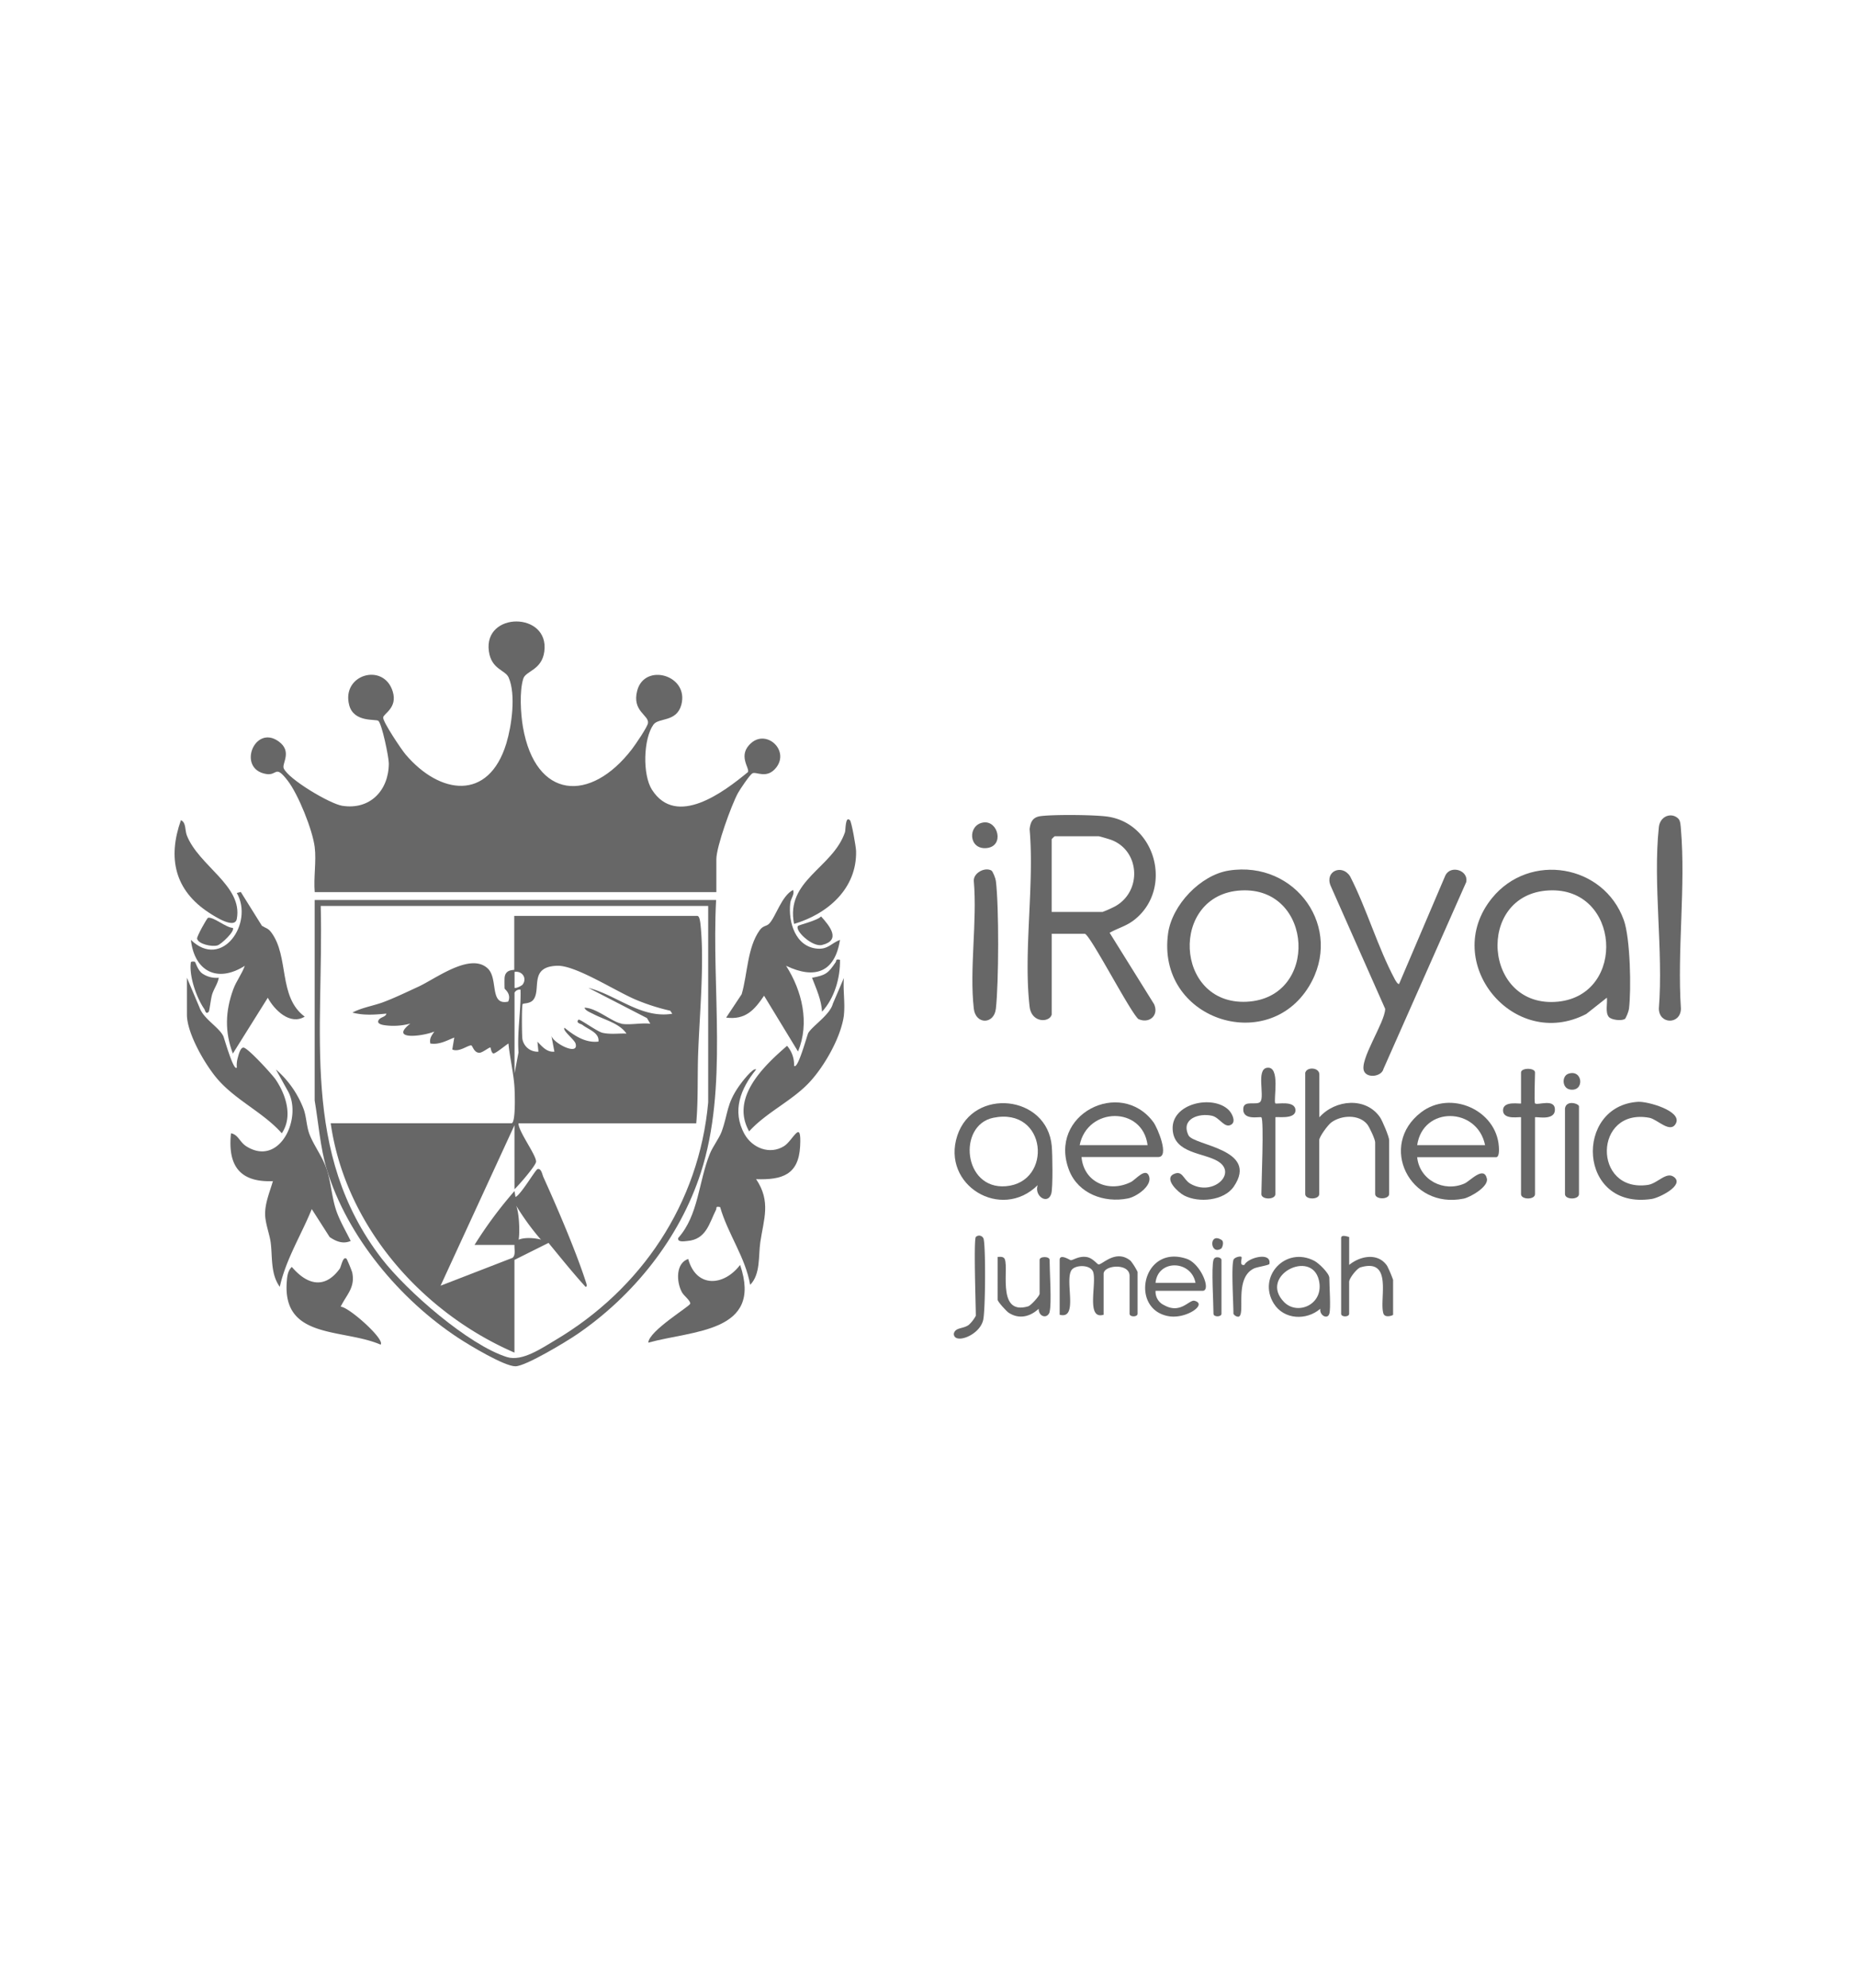 <svg id="Layer_1" data-name="Layer 1" xmlns="http://www.w3.org/2000/svg" viewBox="0 0 673.06 720.33"><defs><style>.cls-1{fill:#676767;}</style></defs><path class="cls-1" d="M381.18,367.7c-.83,2.95-7.29,3.07-8-2.87-2.31-19.85,1.77-44,0-64.35.31-2.66,1.16-4.35,4-4.72,4.68-.62,19.82-.51,24.47.21,17.23,2.68,23.38,25.79,9.95,37-3.15,2.64-6,3.15-9.42,5.07l16.1,25.85c1.87,4.14-1.83,7.23-5.74,5.37-3.31-3.16-17.57-30.87-19.4-30.87H381.18v29.27Zm0-37.22h18.46a43.62,43.62,0,0,0,4.48-2c9.9-5.44,9.08-20.27-1.43-24.13-.68-.25-4.18-1.29-4.5-1.29H382.26a7.42,7.42,0,0,0-1.09,1.08v26.38Z"/><path class="cls-1" d="M588.78,369.34c-1.17.66-4.78.32-5.71-.85-1.3-1.64-.42-4.87-.66-6.93l-7.47,5.9c-26.31,13.68-53-18.83-34.16-42,13.63-16.76,40.53-12.23,47.77,8,2.34,6.53,2.74,25.08,1.86,32.18-.11.86-1.08,3.47-1.63,3.78Zm-27.49-46.65c-26.65,1.43-23.69,43,3.41,40.31C589.66,360.49,587.3,321.3,561.29,322.69Z"/><path class="cls-1" d="M445.42,315.48c24.26-3.77,41.8,21,29,42-15.27,25.05-55.31,11.79-51.06-19.18C424.77,328,435.08,317.09,445.42,315.48Zm4.39,7.21c-26,1.39-24.24,41.57,2,40.34C478.26,361.79,476.17,321.28,449.81,322.69Z"/><path class="cls-1" d="M507.13,356.49l16.76-39.29c1.93-3.8,8.38-1.85,7.55,2.43l-30,67.72c-.64,2.77-5.75,3.5-7,.94-2-3.93,7.58-17.75,7.61-22.69L482.28,321c-2.21-5.28,4.15-8,7.06-3.41,6,11.69,10.07,25.86,16.21,37.3.26.48,1.12,2,1.58,1.66Z"/><path class="cls-1" d="M608.31,296.69c.8.8.83,2.65.93,3.77,1.77,20.79-1.39,44,0,65.08-.1,5.79-7.89,5.79-8,0,1.67-21-2.19-45.25,0-65.79.44-4.05,4.62-5.5,7.07-3.07Z"/><path class="cls-1" d="M359.32,315.47c.55.31,1.53,2.92,1.63,3.78,1.15,9.33,1.06,36.86,0,46.3-.66,5.79-7.33,5.79-8,0-1.64-14.34,1.28-31.63,0-46.3-.17-2.9,4-5.12,6.4-3.77Z"/><path class="cls-1" d="M356.37,298.07c5.41-.85,7.79,8.62,1.22,9.27S350.6,299,356.37,298.07Z"/><path class="cls-1" d="M400,476.46c-6.46,1.93-2.48-11.2-3.76-15.4-.88-2.89-6.57-2.77-7.89-.75-2.54,3.9,2.66,18-4.28,16.15V456.59c0-2.4,3.75.08,4,.09.91.06,2.82-1.57,5.72-1.15,2.29.33,3.82,2.64,4.39,2.69,1.39.1,6.3-5.67,11.62-1.3a23.09,23.09,0,0,1,2.51,4V476.1c0,1.24-2.9,1.25-2.9,0V462.37c0-4.74-9.41-3.93-9.41-.72v14.82Z"/><path class="cls-1" d="M418.83,467.79a5.34,5.34,0,0,0,3.11,5.2c6,3.36,9.05-2.09,11-1.59,4.84,1.24-2.94,6.62-9.23,5.61-14.52-2.35-9.68-26.26,6.38-20.82,5.17,1.75,9.06,11.6,5.76,11.6h-17Zm14.47-2.89c-1.56-8.3-13.64-8.58-14.48,0Z"/><path class="cls-1" d="M481.8,476.1c-.63,2.19-3.64.6-3.26-1.81-5,4.34-13.22,4-16.88-1.92-6-9.68,4.28-20.92,14.74-15.43,1.62.85,5.41,4.53,5.41,6.16,0,2.89.59,11,0,13Zm-16.39-4.23c4.9,5,14.65.84,12.62-7.91C475.37,452.48,456.07,462.32,465.41,471.87Z"/><path class="cls-1" d="M489,448.28V458.4c4-3.27,10.45-4.56,13.76.35a42.82,42.82,0,0,1,2.16,5.07v12.65c0,.2-2.93,1.32-3.51-.47-1.6-5,3.64-20.22-8.29-16.72-1.35.4-4.13,4-4.13,5.27v11.56c0,1.24-2.9,1.25-2.9,0V448.65c0-1.26,1.95-.64,2.9-.36Z"/><path class="cls-1" d="M380.46,475.38c-.75,2.66-4,1.94-4-1.08-3.13,2.92-7.14,3.87-10.86,1.44-.8-.52-4-4-4-4.7V455.5c.78,0,1.5-.2,2.21.32,2.53,1.85-3.35,21.23,8.86,17.59,1-.3,4.13-3.82,4.13-4.54V456.58c0-1.36,3.62-1.36,3.62,0,0,4,.8,15.95,0,18.79Z"/><path class="cls-1" d="M353.68,448.28a1.7,1.7,0,0,1,2.9,1.08c.69,4.1.57,24.62-.18,28.74-1.07,5.88-10.7,9.29-10.69,5.23.54-2.38,3.42-1.68,5.46-3.23a12.51,12.51,0,0,0,2.51-3.27C353.68,473.09,352.85,449.45,353.68,448.28Z"/><path class="cls-1" d="M447.06,456.59c.26-.93,2.49-1.48,2.89-1.09s-1,3.34,1.08,2.89c1.24-2.63,9.86-4.88,9.06-.36-.09.49-4.45,1.11-5.59,1.66-7.43,3.6-2.85,16.89-5.65,17.49a2.15,2.15,0,0,1-1.8-1.08c0-4.12-.82-16.61,0-19.51Z"/><path class="cls-1" d="M439.82,456.59c.47-1.62,2.9-.94,2.9,0V476.1c0,1.24-2.9,1.25-2.9,0C439.82,472.05,439,459.39,439.82,456.59Z"/><path class="cls-1" d="M442.6,452.5c-4.08,2.51-4.55-6.12.13-3.16C443.82,450,443,452.26,442.6,452.5Z"/><path class="cls-1" d="M392,419.37c.84,9.16,10,13,18,8.94,1.51-.76,5.33-5.48,6.49-2s-4.66,7.43-7.68,8c-8.55,1.73-18-1.7-21.31-10.19-7.87-20.28,18.65-33.53,30.53-17.47,1.58,2.13,5.92,12.65,1.81,12.65H392ZM415.93,415c-1.78-14.22-21.8-13.93-24.61,0Z"/><path class="cls-1" d="M513.65,419.37c.82,8.27,9.64,12.82,17.15,9.53,2-.87,7-6.56,8.11-1.8.7,3-6.13,6.82-8.41,7.28-19.59,4-31.09-19.31-15.42-31.29,10.7-8.17,27.25-.85,28.17,12.41.07.94.23,3.87-1,3.87ZM538.26,415c-2.83-13.9-22.54-14.23-24.61,0Z"/><path class="cls-1" d="M376.11,429.49c-13.25,13.13-35,0-29.15-17.91,5.75-17.58,32.59-14.85,34.25,3.78.25,2.85.45,15.09-.18,17.22-1.24,4.18-6.29.9-4.93-3.1ZM360,405.08c-13,2.68-10.94,26.09,4.58,24.8C381.69,428.46,379.56,401.05,360,405.08Z"/><path class="cls-1" d="M473.12,388.65c.66-2.11,5.07-1.82,5.07.72v15.54c5.74-6.46,16.85-7.49,22,0,.87,1.27,3.3,7.09,3.3,8.26v19.51c0,2.1-5.07,2.1-5.07,0V413.94c0-1-2.05-5.49-2.89-6.51-3-3.67-9.35-3.35-13-.67-1.25.92-4.39,5.18-4.39,6.46v19.51c0,2.1-5.07,2.1-5.07,0V388.65Z"/><path class="cls-1" d="M593.86,399.3c3.27-.18,15.82,3.28,13.58,7.78-2,3.92-6.69-1.45-9.62-2-20.28-3.76-20.65,27.16-.62,24.34,3.62-.51,6.73-5,9.53-2.87,3.92,2.94-5.3,7.53-8.07,7.95-26.93,4.09-28.21-33.95-4.8-35.21Z"/><path class="cls-1" d="M445.36,402.28c1.09,1.09,2.69,4.05,1,5.21-2.47,1.7-4.25-2.5-7.07-3.14-4.74-1.07-11.41,1.12-8.53,7.08,1.81,3.75,25.74,4.9,16.43,18.57-3.53,5.18-12.73,6-18,3.25-2.2-1.13-7.37-6-3.83-7.74,3.25-1.57,3.46,1.89,6,3.41,8.11,4.85,17.18-3.61,10.19-8-5.15-3.24-16-2.79-16.52-11.55-.6-9.59,14.65-12.78,20.34-7.08Z"/><path class="cls-1" d="M457.19,404.92c-.42-.41-6.93,1.38-6.57-3.24.25-3.21,5.09-.85,6.25-2.5,1.48-2.11-1.53-11.45,2.23-12.2,5.23-1,2.29,12,3.15,12.88.39.39,7.3-1.23,7.28,2.54,0,3.5-7.28,2.11-7.28,2.52v27.82c0,2.1-5.07,2.1-5.07,0,0-3.74,1-26.85,0-27.82Z"/><path class="cls-1" d="M556.36,399.86c.86.87,7.51-2.06,7.19,2.55-.27,3.93-7.19,2.09-7.19,2.51v27.82c0,2.1-5.07,2.1-5.07,0V404.92c0-.38-6.53,1.18-6.53-2.53s6.53-2.15,6.53-2.53v-11.2c0-1.76,5.07-1.76,5.07,0C556.36,390.26,556,399.46,556.36,399.86Z"/><path class="cls-1" d="M567.22,401.66c.52-3.17,5.07-1.71,5.07-.72v31.8c0,2.1-5.07,2.1-5.07,0Z"/><path class="cls-1" d="M568.43,389.12c5.29-1.8,6,6.61.62,5.72C566.14,394.36,566,390,568.43,389.12Z"/><path class="cls-1" d="M114.07,307c-.78-6.21-5.93-19.11-9.84-24.15-4.57-5.89-3.64-1.7-7.71-2.35-10.77-1.72-4.3-18.19,4.51-11.79,5,3.66,1.06,8,1.8,9.72,1.67,3.94,16.72,12.87,21.19,13.58,10.06,1.6,16.89-5.53,16.9-15.36,0-2.29-2.49-14.32-3.79-15.42-.87-.74-8.9.72-10.57-5.71-2.89-11.13,12.53-15.55,15.79-4.91,1.82,5.94-3.36,8-3.47,9.41-.13,1.58,6.6,11.6,8.12,13.39,12.4,14.61,30.11,17.05,36.52-4,1.94-6.37,3.53-17.73.84-23.88-1.21-2.77-6.25-2.89-7.17-9.51-2-14.46,22.07-14.38,20.09.13-.92,6.75-6.71,6.95-7.61,9.77-1.45,4.52-.95,12.83-.13,17.57,4.56,26.2,24.39,27.67,39.51,8,1.17-1.53,5.62-8,5.81-9.45.4-2.91-5.89-4.27-3.9-11.77,2.7-10.18,18.82-5.64,16,5.1-1.72,6.47-8.26,4.62-10.13,7.24-3.66,5.14-4,18.13-.53,23.59,8.86,13.83,26,.86,34.78-6.39.81-1.38-4-6.11,1.29-10.63,5.63-4.77,13.75,2.77,9,8.94-3.44,4.42-7.32,1.34-8.69,2.15-1,.61-4.5,5.84-5.2,7.11-2.39,4.38-7.84,19.45-7.84,24v11.92H114.07c-.46-5.14.63-11.26,0-16.26Z"/><path class="cls-1" d="M118.42,423.71c1.43,4.36,1.86,10,3.27,14.44,1.31,4.09,3.56,7.75,5.41,11.57-2.76,1.19-5.24.21-7.62-1.42L113,438.17c-3.82,9.4-9.38,18.19-11.59,28.17-3.45-4.75-2.6-11-3.32-16.2-.42-3-2-6.93-2-10.25,0-4.09,1.71-8,2.82-11.84-12.12.47-16.4-5.73-15.19-17.35,2.69.49,3.06,3.18,5.69,4.8,12.23,7.53,20.51-11,14.72-20.48L100,387.57A35.76,35.76,0,0,1,110.08,402c1,2.86,1,6,2,8.8,1.44,4,4.83,8.39,6.3,12.86Z"/><path class="cls-1" d="M125.65,456.23a49.85,49.85,0,0,1,2,4.85c1.16,5.53-2,8-4.18,12.47,2.89,0,16.27,11.94,14.47,13.74-13.69-5.92-35.62-1.79-34-22.79.14-1.88.34-4,1.83-5.37,5.47,6.43,11.86,8.2,17.34.68.59-.81,1.19-4.89,2.55-3.58Z"/><path class="cls-1" d="M87.28,323.26l7.65,12.24c1.47.93,2.23.84,3.39,2.4,6.59,8.83,2.41,23.31,12.12,30.53-5.31,3.22-11-2.4-13.38-6.85L84.4,381.8c-3-7.9-2.74-15.41.16-23.31,1.1-3,3.12-5.51,4.16-8.48-10,6.35-18.27,1.92-19.53-9.4,11.33,11,22.92-6.2,16.63-17l1.45-.37Z"/><path class="cls-1" d="M67.75,354.33l4.62,10.93c1.45,4,7,7,8.57,10.23.33.68,3.77,13.05,4.9,11.36a9.59,9.59,0,0,1,.37-3.61c.25-.9.93-3.82,2.14-3.58,1.72.34,10.28,9.69,11.57,11.58,3.79,5.6,6.25,13.44,2.22,19.46-6.68-7.53-16.47-11.82-23.18-19.5-4.49-5.14-11.21-16.65-11.21-23.5Z"/><path class="cls-1" d="M65.58,297.24c1.92.83,1.41,3.61,2.12,5.46C72,313.8,88.1,321,85.83,333c-.73,3.86-8.06-.91-10.07-2.23C63.34,322.67,60.7,311,65.57,297.24Z"/><path class="cls-1" d="M70.63,348.55c.31.26,1,3,2.66,4.22a9,9,0,0,0,6,1.56c-.36,2.12-1.67,3.82-2.37,5.94-.48,1.43-1,6.1-1.25,6.35-1.07,1.24-1.3-.5-1.61-.95-2.83-4.05-5.54-11.84-4.9-16.76-.09-.63,1.35-.43,1.44-.36Z"/><path class="cls-1" d="M84.39,336.27c.87,1.16-4.26,6-5.58,6.34-2,.59-6.91-.45-7.38-2.45-.17-.71,3.59-7.51,4-7.57,2.08-.33,6.48,3.61,9,3.68Z"/><path class="cls-1" d="M274.05,387.58c-5.6,6.88-8.86,15-4.23,23.37,2.8,5.08,9.15,7.64,14.33,4.42,3.28-2,6.42-10.41,5.85.06-.56,10.31-6.52,12.22-15.95,11.9,5.47,8.09,2.74,14.51,1.52,22.83-.72,4.9.14,11.63-3.68,15.46-1.72-10-8.1-18.46-10.88-28.18-1.87-.33-1.12.25-1.5,1-2.46,4.9-3.54,10.73-10.4,11.29-.9.07-3.72.61-3.28-1.11,7.39-8.29,7.33-20.34,11.45-30.49,1.08-2.67,3.38-5.61,4.26-8,2.44-6.71,1.68-10,6.43-16.7.68-1,5.06-6.78,6.09-5.84Z"/><path class="cls-1" d="M304.45,340.6c-1.85,11.8-9.11,14.37-19.54,9.4,5.83,9.12,8.6,20.72,4.33,31.07l-12.31-20.23c-3.54,5.23-6.76,8.83-13.74,7.94l5.62-8.47c2.13-7.2,2-16.81,6.49-23.15,1.27-1.8,2.43-1.4,3.42-2.37,2.4-2.34,4.54-10.17,8.71-12.26.7,1.48-.83,3.05-1,4.75-.8,6.9,1.89,16,10,16.52,3.74.23,5-2.08,8.06-3.21Z"/><path class="cls-1" d="M305.9,367.7c-.95,8-7.12,18.79-12.63,24.63C287,399,277.73,403.15,271.52,410c-6.85-12.16,5.23-23.62,13.75-31a10.5,10.5,0,0,1,2.54,7.21c1.32,1.7,4.74-11.18,5.14-11.85,1.52-2.59,7.86-6.57,8.91-10.61l4-9.33c-.36,4.26.49,9.21,0,13.37Z"/><path class="cls-1" d="M249.43,456.23c2.93,10.61,12.9,9.95,18.82,2.17,8.38,24.58-17.19,23.69-33.29,28.18.24-4.29,14.95-13.09,15.2-14.11s-2.36-2.92-3-4.17c-2.05-3.76-2.28-10.55,2.31-12.07Z"/><path class="cls-1" d="M308.06,297.24c.6.62,2.19,9.61,2.22,11.18.33,13.6-10.28,22.79-22.48,26.4-3.15-15.84,14-20.17,18.46-33.23.27-.81.09-6.08,1.79-4.34Z"/><path class="cls-1" d="M304.45,347.83c.11,6.61-2,13.91-6.5,18.79-.27-4.39-2.09-8.26-3.63-12.28,5-.93,5.87-1.66,8.52-5.57.44-.65-.11-1.33,1.61-.94Z"/><path class="cls-1" d="M289.25,335.54c.3-.34,7.21-2,8.34-3.44,3.2,3.55,7.35,8.65.35,10.36-3.51.86-10.09-5.32-8.68-6.92Z"/><path class="cls-1" d="M118.42,423.71c-2.34-7.77-3-16.88-4.37-24.9l0-72.66h145.5C257.83,358.31,264,394.06,254,425c-7.66,23.71-24.39,44.6-44.86,58.56-3.76,2.57-18.52,11.52-22.29,11.58-4,.06-16.88-7.73-20.74-10.27C145,471,125.82,448.2,118.43,423.71Zm138.26-95.4H116.25c1.15,45.35-7.47,89.47,22.14,127.86,9,11.66,31.37,31.25,45.38,35.63,5.46,1.71,12.63-3.26,17.4-6.08,31.29-18.52,52.2-49.58,55.51-86.23Z"/><path class="cls-1" d="M198.77,450.44l-12.31,6.14v33.6c-33.77-14.62-61.32-46.08-66.6-83.11h65.51c1.59,0,1.22-10.8,1.12-12.68-.28-5.3-1.69-10.93-2.21-16.23-1,.6-4.66,3.67-5.43,3.6s-1-2.08-1.09-2.15c-.31-.23-2.89,1.91-4,1.91-2.05,0-2.47-2.68-3-2.68-1.31,0-4.46,2.59-6.83,1.49l.72-4.33c-2.82,1.13-5.49,2.68-8.68,2.16-.38-1.91.49-2.88,1.45-4.33-4.25,1.77-16.55,3.25-8.69-2.89a23.61,23.61,0,0,1-9,.64c-.8-.11-3.14-.4-2.59-1.72s2.73-1.25,2.89-2.53c-4.21.4-8.14.72-12.3-.37,3.46-1.85,7.66-2.44,11.35-3.84,4.22-1.6,8.44-3.65,12.55-5.54,6.22-2.85,18.77-12.5,25.1-6.66,4,3.66.52,13.61,7.46,12.06,1.24-2.79-1.22-4.43-1.28-4.69s-.09-3.7,0-4.18c.39-3,3.48-2.45,3.48-2.69V331.91H252.7c.79,0,1,1.76,1.12,2.49,1.61,13.74-.31,33.56-.79,47.7-.28,8.32.06,16.66-.69,25H187.92c-.06,2.95,6.72,11.84,6.36,14-.25,1.5-6.23,8.4-7.81,9.88V407.77l-26.79,58.17,26.07-10.1c1.25-1,.61-3.23.72-4.7H172a151.59,151.59,0,0,1,14.47-19.51l.37,2.16c2-.87,7.22-9.91,8-10.12,1.36-.38,1.69,2,2.12,2.93,4.94,10.87,12.07,27.49,15.6,38.65.12.37.2,1.18-.35,1.07-4.64-5.1-9-10.53-13.4-15.9a9.47,9.47,0,0,1-1.74-.62,3.92,3.92,0,0,1-1.35-.94,91.7,91.7,0,0,1-9.22-12.9c1.72,1.65,2,11,1.45,13.42l-1.45,1c1.67-2.64,9.63-1.91,12.31,0ZM225.19,371c3,.56,7.33-.41,10.5,0l-1.2-2.05L213.26,358c10.34,2.64,19.09,11.2,30.4,9.38l-.71-1.09a75.15,75.15,0,0,1-12.09-3.83c-7.37-3-22.07-12.65-28.83-12.47-10.44.28-5.77,8.51-8.71,12.3-1.17,1.51-3.6,1.24-3.87,1.56-.41.48-.3,11.18-.12,12.61a5.55,5.55,0,0,0,5.82,4.66l-.36-3.61c1.72,1.77,3.41,3.87,6.15,3.61l-1.09-5.77c.68,2.72,10.05,7.49,8.76,2.84-.41-1.48-4.93-4.8-4-5.73,3.47,2.82,7.55,5.58,12.3,5,.38-3.25-3.66-4.35-5.86-6.08-.41-.32-2.55-.66-1.36-1.86.35-.35,6.79,4.32,8.63,4.75,2.87.67,5.85.18,8.74.3-2.55-3.77-8.06-5-12.05-7.11-.91-.48-2.94-1.25-3.15-2.27,4.16,0,9.9,5.12,13.39,5.77Zm-36-13.93c2-2.13.4-5.31-2.69-4.86v5.77C186.79,358.28,188.77,357.43,189.16,357Zm-2.7,2.73V389l1.44-7.6c-.51-7.66.94-15.13.73-22.75a2.11,2.11,0,0,0-2.17,1.08Z"/></svg>